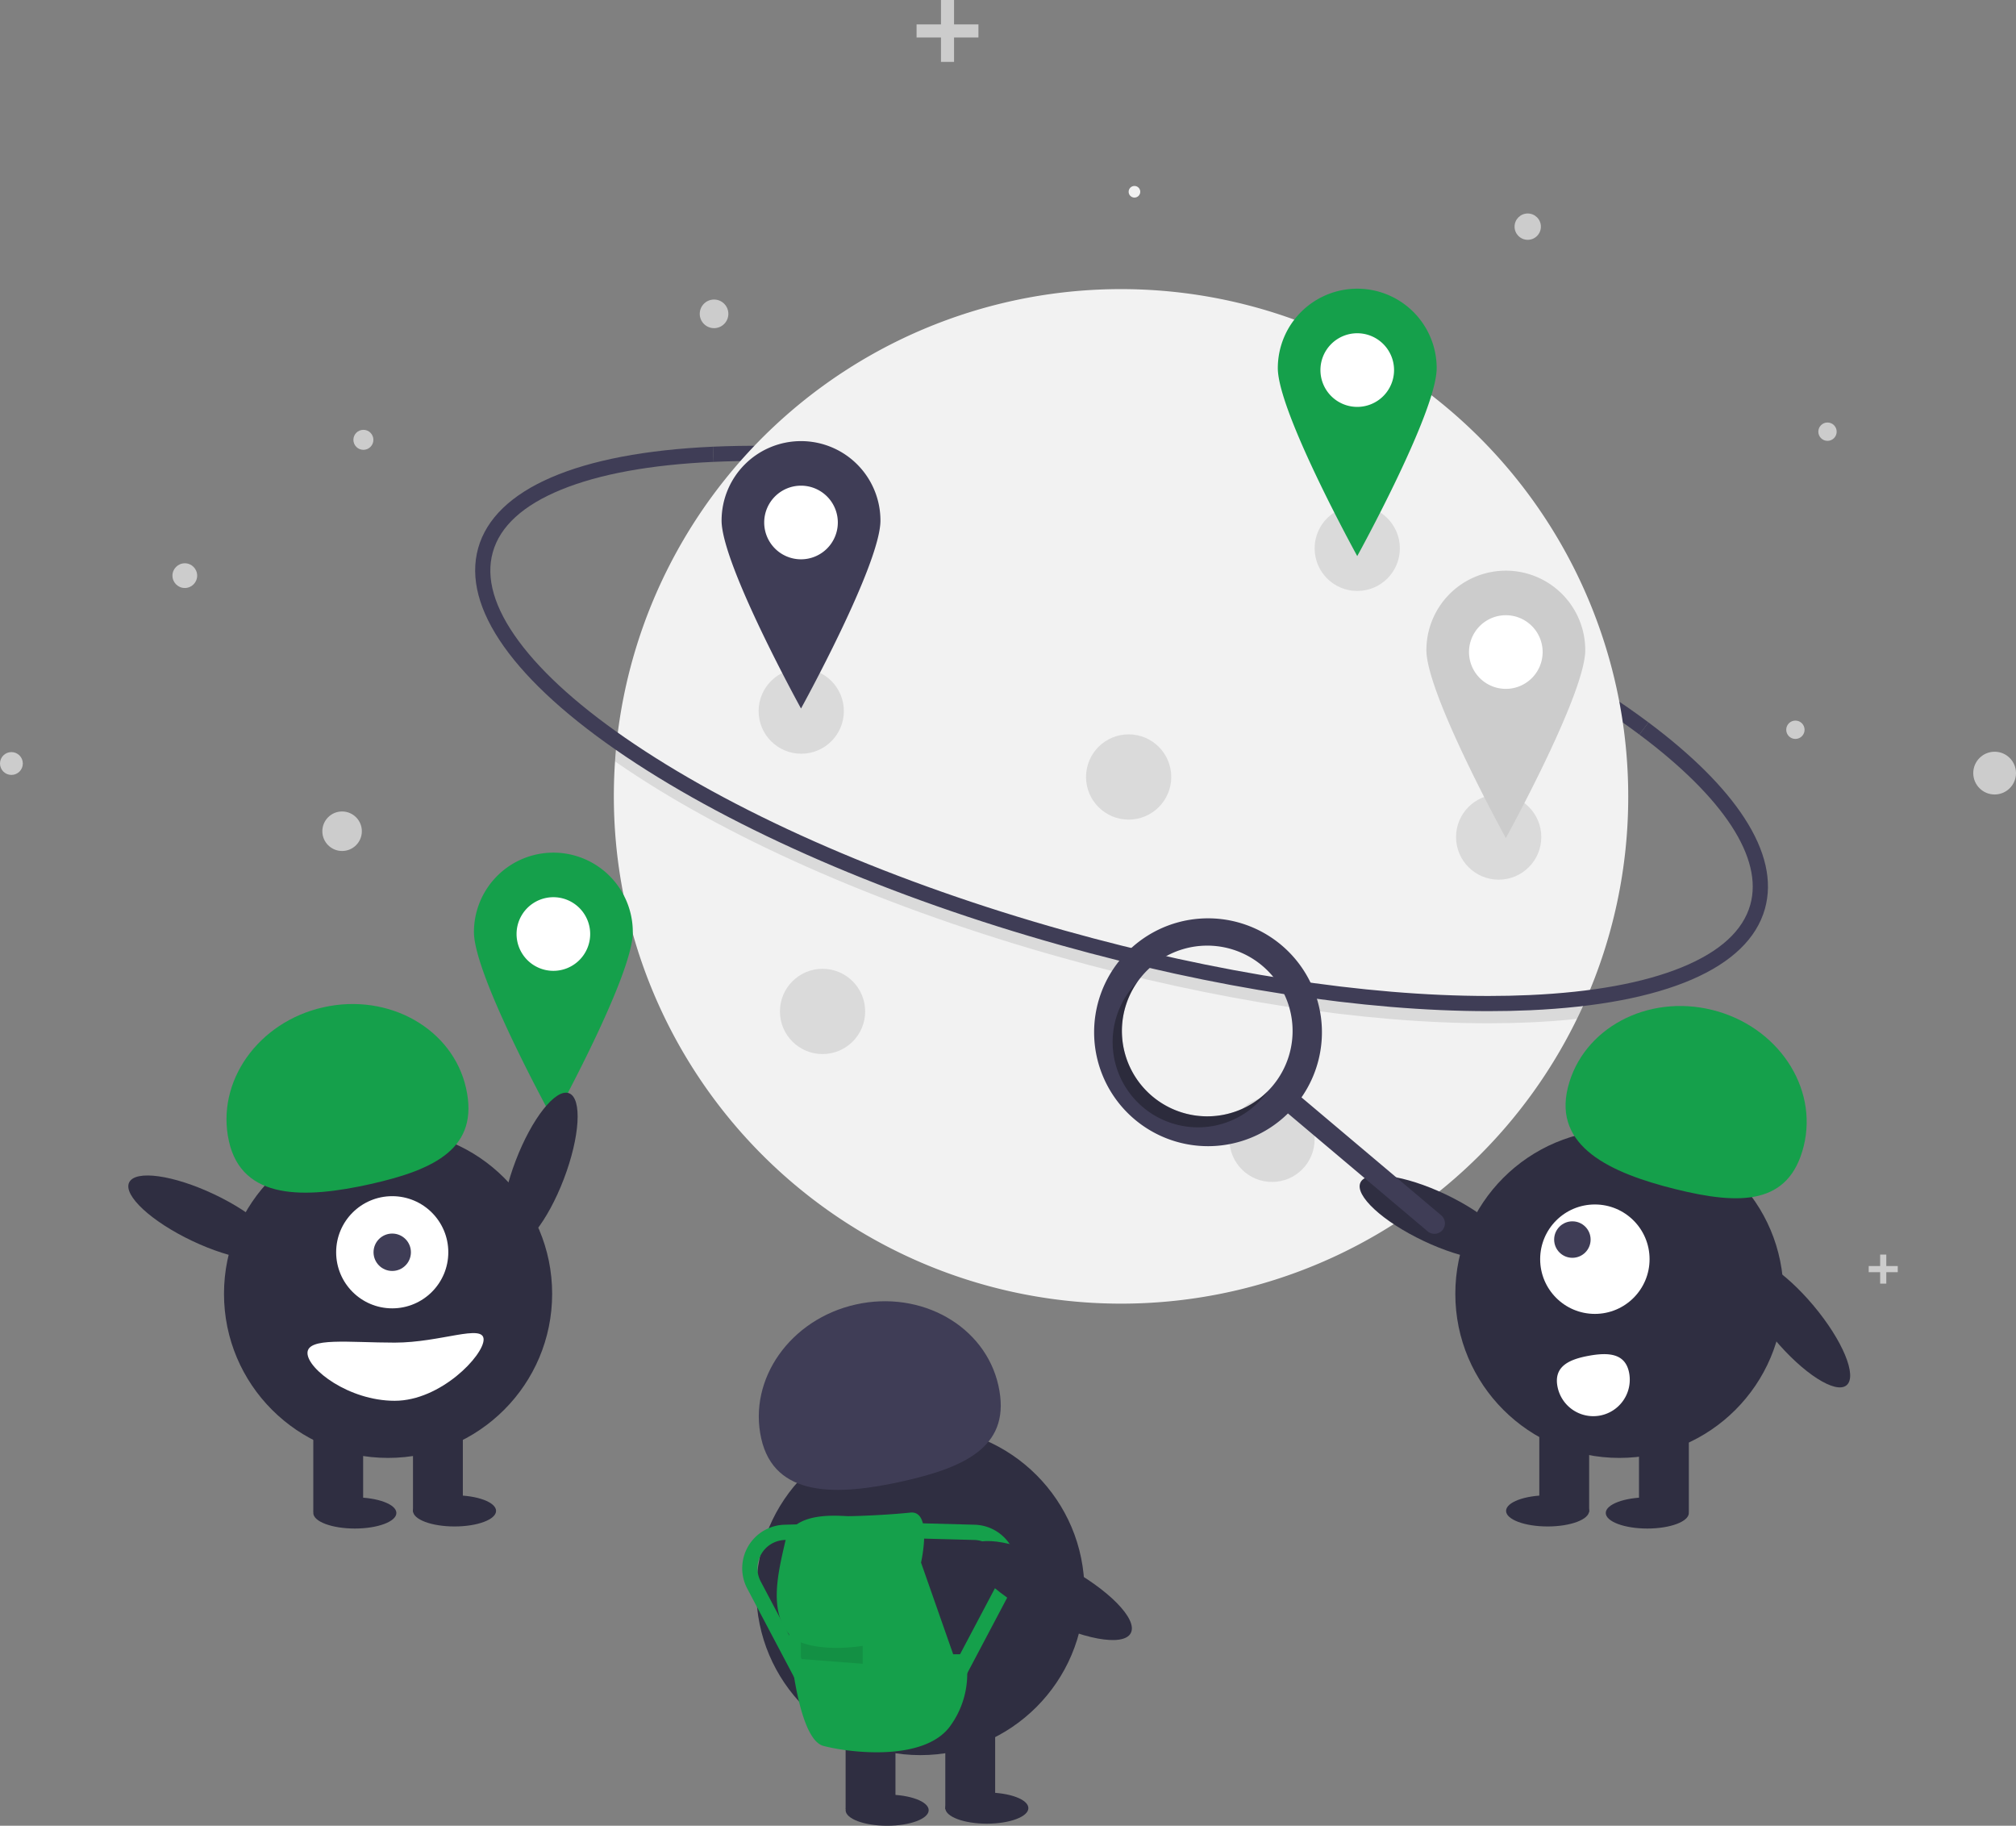 <svg xmlns="http://www.w3.org/2000/svg" id="f38f865d-e131-49ab-9ab3-db2059075423" data-name="Layer 1" width="529.16" height="479.144" viewBox="0 0 529.16 479.144" class="injected-svg gridItem__media" xmlns:xlink="http://www.w3.org/1999/xlink"><rect x="0" y="0" width="529.16" height="479.144" fill="#808080" stroke="none"/><path d="M765.724,403.199c-28.17-21.06-72.292-40.977-121.051-54.643-44.396-12.444-87.698-18.452-121.939-16.917l-.178-3.982c34.649-1.552,78.4,4.507,123.193,17.061,49.214,13.794,93.814,33.946,122.362,55.289Z" transform="translate(-335.42 -210.428)" fill="#3F3D56"></path><path d="M762.799,419.42a132.645,132.645,0,0,1-11.479,54.156q-.951,2.14-1.981,4.241A133.148,133.148,0,0,1,496.541,419.42q0-4.622.315-9.172.149-2.314.387-4.6A133.136,133.136,0,0,1,762.799,419.42Z" transform="translate(-335.42 -210.428)" fill="#F2F2F2"></path><path d="M751.32,473.576q-.951,2.14-1.981,4.241-5.835.634-12.285.921c-3.559.159-7.222.239-10.965.239-32.692,0-72.037-6.035-112.231-17.299-44.794-12.556-85.318-30.117-114.112-49.453q-1.471-.986-2.89-1.977.149-2.314.387-4.6,2.29,1.632,4.723,3.268c28.455,19.104,68.573,36.479,112.968,48.923,39.843,11.168,78.817,17.151,111.135,17.151q5.542,0,10.806-.235Q744.54,474.409,751.32,473.576Z" transform="translate(-335.42 -210.428)" opacity="0.1" style="isolation:isolate"></path><path d="M726.09,475.789c-32.691.001-72.039-6.035-112.231-17.3-44.793-12.555-85.319-30.117-114.114-49.452-29.395-19.739-43.179-39.188-38.813-54.766,4.366-15.578,26.251-25.03,61.623-26.615l.178,3.982c-16.518.74-29.98,3.195-40.011,7.297-10.007,4.092-16.047,9.613-17.952,16.412-1.905,6.798.385,14.654,6.807,23.351,6.438,8.718,16.663,17.812,30.39,27.03,28.452,19.105,68.572,36.48,112.968,48.924,39.844,11.168,78.815,17.152,111.135,17.153q5.539,0,10.804-.235c16.518-.74,29.98-3.195,40.012-7.297,10.007-4.092,16.047-9.613,17.952-16.411,3.421-12.207-6.918-28.068-29.114-44.661l2.387-3.192c11.422,8.539,19.877,16.956,25.13,25.016,5.632,8.642,7.46,16.687,5.435,23.913-4.366,15.578-26.251,25.029-61.623,26.615C733.493,475.71,729.832,475.789,726.09,475.789Z" transform="translate(-335.42 -210.428)" fill="#3F3D56"></path><circle cx="297.772" cy="50.327" r="1.526" fill="#F2F2F2"></circle><circle cx="95.385" cy="115.426" r="2.624" fill="#CCCCCC"></circle><circle cx="89.792" cy="218.145" r="5.185" fill="#CCCCCC"></circle><circle cx="400.999" cy="59.481" r="3.455" fill="#CCCCCC"></circle><circle cx="523.55" cy="202.89" r="5.61" fill="#CCCCCC"></circle><circle cx="479.682" cy="113.287" r="2.407" fill="#CCCCCC"></circle><circle cx="187.425" cy="82.364" r="3.755" fill="#CCCCCC"></circle><circle cx="471.257" cy="191.514" r="2.407" fill="#CCCCCC"></circle><circle cx="2.996" cy="200.371" r="2.996" fill="#CCCCCC"></circle><circle cx="48.508" cy="151.068" r="3.244" fill="#CCCCCC"></circle><polygon points="256.822 6.402 250.42 6.402 250.42 0 246.985 0 246.985 6.402 240.58 6.402 240.58 9.84 246.985 9.84 246.985 16.242 250.42 16.242 250.42 9.84 256.822 9.84 256.822 6.402" fill="#CCCCCC"></polygon><polygon points="405.335 352.829 401.314 352.829 401.314 348.81 399.158 348.81 399.158 352.829 395.138 352.829 395.138 354.986 399.158 354.986 399.158 359.006 401.314 359.006 401.314 354.986 405.335 354.986 405.335 352.829" fill="#CCCCCC"></polygon><polygon points="498.123 332.252 495.118 332.252 495.118 329.247 493.504 329.247 493.504 332.252 490.499 332.252 490.499 333.866 493.504 333.866 493.504 336.871 495.118 336.871 495.118 333.866 498.123 333.866 498.123 332.252" fill="#CCCCCC"></polygon><circle cx="210.308" cy="186.618" r="11.187" opacity="0.1" style="isolation:isolate"></circle><circle cx="333.876" cy="298.998" r="11.187" opacity="0.1" style="isolation:isolate"></circle><circle cx="296.247" cy="203.907" r="11.187" opacity="0.1" style="isolation:isolate"></circle><circle cx="215.902" cy="265.437" r="11.187" opacity="0.1" style="isolation:isolate"></circle><circle cx="356.251" cy="143.903" r="11.187" opacity="0.1" style="isolation:isolate"></circle><circle cx="393.372" cy="219.671" r="11.187" opacity="0.1" style="isolation:isolate"></circle><circle cx="356.251" cy="97.12" r="14.747" fill="#FFFFFF"></circle><path d="M691.67,286.191a20.849,20.849,0,0,0-20.849,20.849c0,11.515,20.849,49.325,20.849,49.325s20.849-37.811,20.849-49.325A20.849,20.849,0,0,0,691.67,286.191Zm0,31.019a9.662,9.662,0,1,1,9.662-9.662,9.662,9.662,0,0,1-9.662,9.662h0Z" transform="translate(-335.42 -210.428)" fill="#15A04B"></path><circle cx="210.251" cy="137.12" r="14.747" fill="#FFFFFF"></circle><path d="M545.67,326.191a20.849,20.849,0,0,0-20.849,20.849c0,11.515,20.849,49.325,20.849,49.325s20.849-37.811,20.849-49.325A20.849,20.849,0,0,0,545.67,326.191Zm0,31.019a9.662,9.662,0,1,1,9.662-9.662,9.662,9.662,0,0,1-9.662,9.662h0Z" transform="translate(-335.42 -210.428)" fill="#3F3D56"></path><circle cx="395.251" cy="171.12" r="14.747" fill="#FFFFFF"></circle><path d="M730.67,360.191a20.849,20.849,0,0,0-20.849,20.849c0,11.515,20.849,49.325,20.849,49.325s20.849-37.811,20.849-49.325A20.849,20.849,0,0,0,730.67,360.191Zm0,31.019a9.662,9.662,0,1,1,9.662-9.662,9.662,9.662,0,0,1-9.662,9.662h0Z" transform="translate(-335.42 -210.428)" fill="#CCCCCC" style="isolation:isolate"></path><circle cx="145.251" cy="245.12" r="14.747" fill="#FFFFFF"></circle><path d="M480.67,434.191a20.849,20.849,0,0,0-20.849,20.849c0,11.515,20.849,49.325,20.849,49.325s20.849-37.811,20.849-49.325A20.849,20.849,0,0,0,480.67,434.191Zm0,31.019a9.662,9.662,0,1,1,9.662-9.662,9.662,9.662,0,0,1-9.662,9.662h0Z" transform="translate(-335.42 -210.428)" fill="#15A04B"></path><ellipse cx="806.286" cy="557.447" rx="6.76" ry="21.534" transform="translate(-505.203 437.211) rotate(-39.938)" fill="#2F2E41"></ellipse><circle cx="425.059" cy="339.542" r="43.067" fill="#2F2E41"></circle><rect x="430.204" y="373.341" width="13.084" height="23.442" fill="#2F2E41"></rect><rect x="404.037" y="373.341" width="13.084" height="23.442" fill="#2F2E41"></rect><ellipse cx="432.385" cy="397.055" rx="10.903" ry="4.089" fill="#2F2E41"></ellipse><ellipse cx="406.217" cy="396.51" rx="10.903" ry="4.089" fill="#2F2E41"></ellipse><path d="M746.956,495.833c3.846-15.487,20.821-24.601,37.915-20.356s27.834,20.24,23.989,35.727-16.604,15.537-33.698,11.292S743.111,511.32,746.956,495.833Z" transform="translate(-335.42 -210.428)" fill="#15A04B"></path><ellipse cx="711.971" cy="529.986" rx="6.76" ry="21.534" transform="translate(-407.406 735.729) rotate(-64.626)" fill="#2F2E41"></ellipse><circle cx="418.621" cy="330.454" r="14.359" fill="#FFFFFF"></circle><circle cx="412.719" cy="325.307" r="4.786" fill="#3F3D56"></circle><path d="M763.048,570.797a9.572,9.572,0,1,1-18.835,3.429h0l-.003-.018c-.942-5.202,3.08-7.043,8.283-7.985S762.106,565.595,763.048,570.797Z" transform="translate(-335.42 -210.428)" fill="#FFFFFF"></path><path d="M671.784,458.477a29.898,29.898,0,1,0,1.695,44.155l36.674,30.945a2.755,2.755,0,0,0,3.558-4.208l-.004-.003-36.674-30.945A29.9,29.9,0,0,0,671.784,458.477Zm-2.364,36.964a22.4,22.4,0,1,1-2.674-31.565l0,0A22.4,22.4,0,0,1,669.419,495.44Z" transform="translate(-335.42 -210.428)" fill="#3F3D56"></path><path d="M637.854,498.114a22.401,22.401,0,0,1-3.801-30.113q-.642.647-1.242,1.355a22.4,22.4,0,1,0,34.239,28.891q.598-.709,1.127-1.452A22.401,22.401,0,0,1,637.854,498.114Z" transform="translate(-335.42 -210.428)" opacity="0.3" style="isolation:isolate"></path><ellipse cx="477.089" cy="517.447" rx="21.534" ry="6.76" transform="translate(-512.009 567.921) rotate(-69.082)" fill="#2F2E41"></ellipse><circle cx="101.862" cy="339.541" r="43.067" fill="#2F2E41"></circle><rect x="82.236" y="373.341" width="13.084" height="23.442" fill="#2F2E41"></rect><rect x="108.404" y="373.341" width="13.084" height="23.442" fill="#2F2E41"></rect><ellipse cx="93.139" cy="397.055" rx="10.903" ry="4.089" fill="#2F2E41"></ellipse><ellipse cx="119.307" cy="396.51" rx="10.903" ry="4.089" fill="#2F2E41"></ellipse><circle cx="102.952" cy="328.638" r="14.719" fill="#FFFFFF"></circle><circle cx="102.952" cy="328.638" r="4.906" fill="#3F3D56"></circle><path d="M395.505,509.918c-3.477-15.574,7.639-31.31,24.829-35.149s33.944,5.675,37.422,21.249-7.915,21.318-25.105,25.156S398.982,525.492,395.505,509.918Z" transform="translate(-335.42 -210.428)" fill="#15A04B"></path><ellipse cx="388.774" cy="529.986" rx="6.76" ry="21.534" transform="translate(-592.104 443.711) rotate(-64.626)" fill="#2F2E41"></ellipse><path d="M416.127,565.506c0,4.215,10.853,12.539,22.897,12.539s23.335-11.867,23.335-16.082-11.292.818-23.335.818S416.127,561.291,416.127,565.506Z" transform="translate(-335.42 -210.428)" fill="#FFFFFF"></path><circle cx="241.581" cy="417.541" r="43.067" fill="#2F2E41"></circle><rect x="221.956" y="451.341" width="13.084" height="23.442" fill="#2F2E41"></rect><rect x="248.123" y="451.341" width="13.084" height="23.442" fill="#2F2E41"></rect><ellipse cx="232.859" cy="475.055" rx="10.903" ry="4.089" fill="#2F2E41"></ellipse><ellipse cx="259.026" cy="474.51" rx="10.903" ry="4.089" fill="#2F2E41"></ellipse><path d="M535.224,587.918c-3.477-15.574,7.639-31.31,24.829-35.149s33.944,5.675,37.422,21.249-7.915,21.318-25.105,25.156S538.702,603.492,535.224,587.918Z" transform="translate(-335.42 -210.428)" fill="#3F3D56"></path><path d="M577.174,620.507s3.124-13.746-2.812-13.121-14.059.937-16.245.937-14.683-1.562-16.558,6.561-4.374,18.12.937,24.368c0,0,1.874,27.492,9.06,29.367s26.243,4.061,33.116-4.999a23.3,23.3,0,0,0,4.061-19.057H585.609Z" transform="translate(-335.42 -210.428)" fill="#15A04B"></path><path d="M545.62,641.438s5.311,2.499,16.245.937v4.686l-16.245-1.25Z" transform="translate(-335.42 -210.428)" opacity="0.1" style="isolation:isolate"></path><path d="M585.311,657.103l-3.537-1.869L597.504,625.468a7.431,7.431,0,0,0-6.37-10.9l-16.507-.444.107-3.999,16.508.444a11.432,11.432,0,0,1,9.799,16.769Z" transform="translate(-335.42 -210.428)" fill="#15A04B"></path><path d="M547.294,657.103,531.564,627.337A11.432,11.432,0,0,1,541.363,610.569l16.508-.444.107,3.999-16.508.444a7.431,7.431,0,0,0-6.37,10.9l15.73,29.766Z" transform="translate(-335.42 -210.428)" fill="#15A04B"></path><ellipse cx="611.105" cy="627.848" rx="7.501" ry="23.892" transform="translate(-565.046 664.024) rotate(-62.122)" fill="#2F2E41"></ellipse></svg>